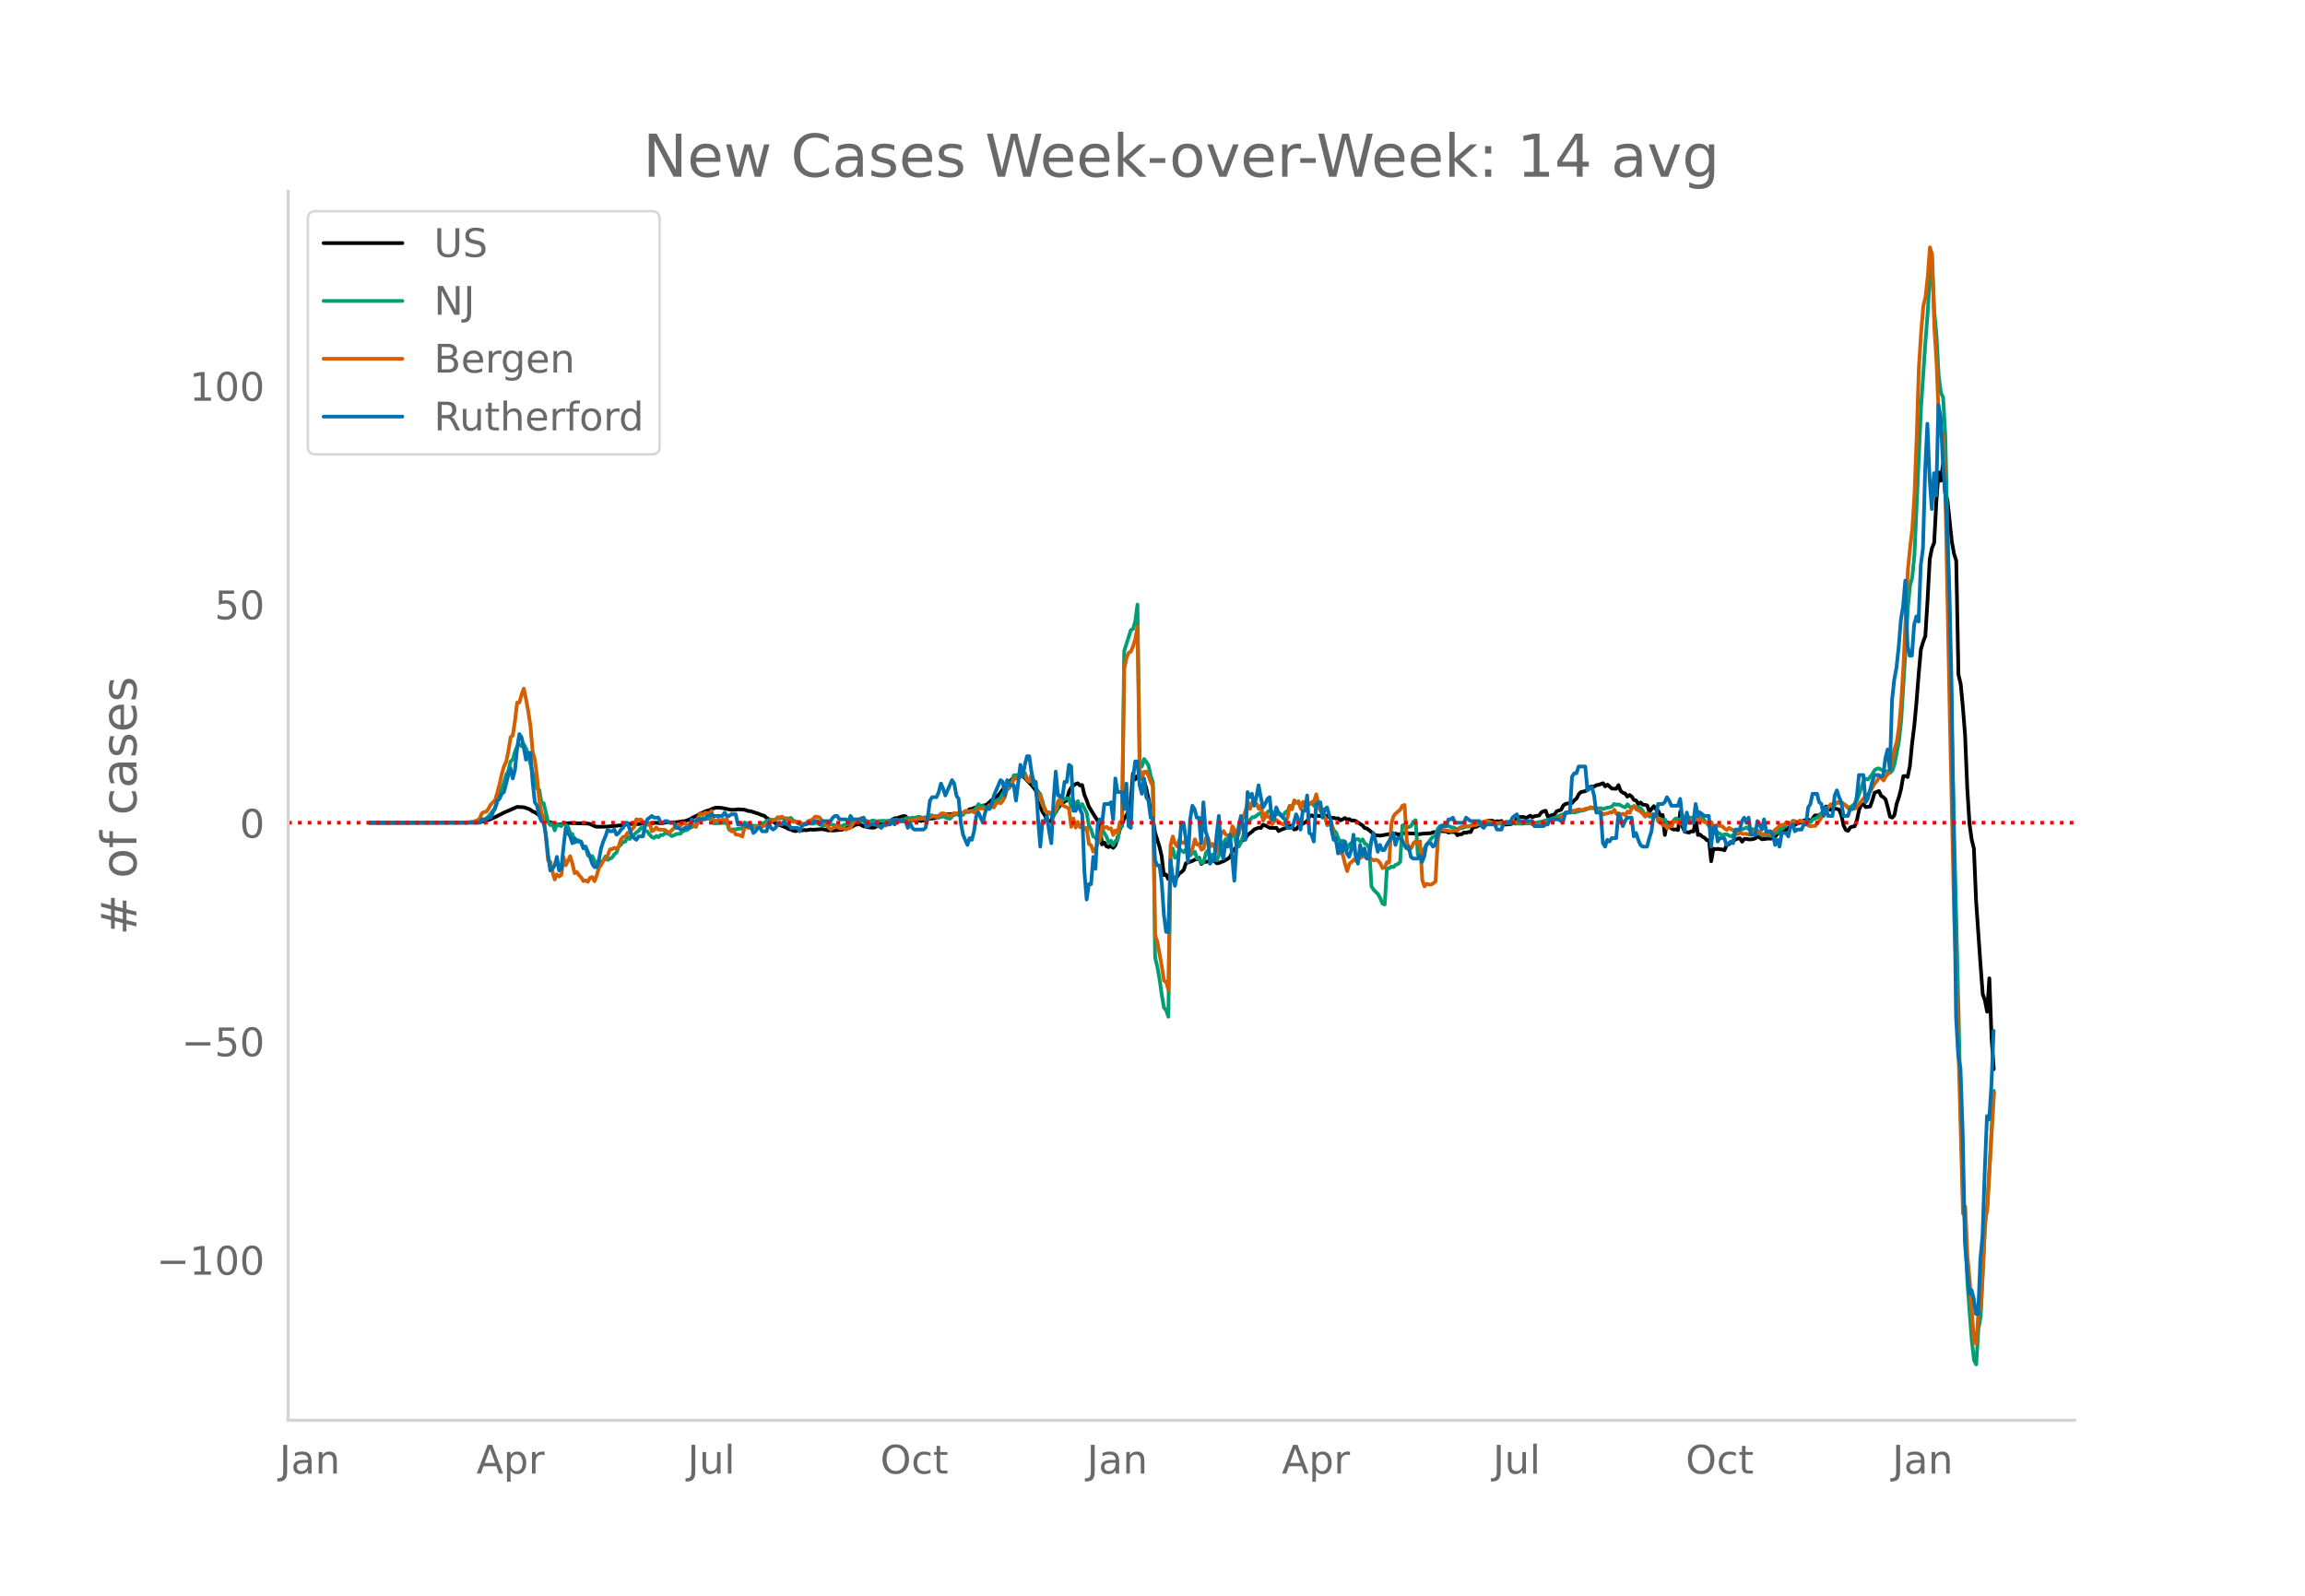 <svg height="864" viewBox="0 0 936 648" width="1248" xmlns="http://www.w3.org/2000/svg" xmlns:xlink="http://www.w3.org/1999/xlink"><defs><style>*{stroke-linecap:butt;stroke-linejoin:round}</style></defs><g id="figure_1"><path d="M0 648h936V0H0z" style="fill:#fff" id="patch_1"/><g id="axes_1"><path d="M117 576.72h725.4V77.76H117z" style="fill:none" id="patch_2"/><path clip-path="url(#pa3e43d63f9)" d="m149.973 334.1 42.112-.116 2.688-.154 1.792-.33 1.792-.52 2.688-1.163 3.584-1.824 5.376-2.34 2.688.156 1.792.59.896.408.896.692.896.326 5.376 3.788 2.688.917.896.235.896.11.896-.158.896-.363 1.792-.032.896-.107 7.168.212.896.156 1.792.856.896.28 4.48-.058.896-.144.896.027.896-.21.896.015.896-.153.896-.026 3.583-.6 3.584.046 1.792-.164.896.054.896-.124 1.792.013.896-.255.896-.02 1.792.155.896-.004 1.792-.463.896.153 1.792-.062.896.035 2.688-.444.896-.046 1.792-.65 1.792-1.012 1.792-.772.896-.692.896-.288.896-.487 1.792-.555 1.792-.761.896-.243.896-.039 1.792.175 3.584.723 1.792-.013.896-.202 2.688.174 1.792.575.896.03.896.368 1.792.544 1.792.714.896.247.896.815 1.792 1.105.896.458.896.65.896.276.896.451 1.792.692.896.357.896.558.896.222.896.407.896.228.896-.222 1.792-.09.896-.137.896.093 1.792-.317.896.113 3.584-.258 1.792.256.896.29.896-.124.896.15 3.584-.313 1.792-.509.896-.578.896.062.896-.34.896-.618.896-.13.896-.246 1.792.975.896.055.896.306 1.792.185.896-.086.896-.604.896-.21.896-.726.896-.25.896.164 1.792-.445.896-1.135.896-.512.896-.054 2.688-.869.896.093.896 1.132 1.792.363.896.233.896.09.896-.092.896.202.896-.27.896-.038 1.792-.724.896.012.896-.115.896-.339 1.792-.325 1.792-.544.896-.483.896.154.896-.206.896.294.896-.272.896.254.896.008.896-.365.896-.848.896-.082.896-.91.896-.088.896-.418.896-.253 1.792-.293.896-.44.896-.075.896-.456 1.792-1.65 2.688-1.985.896-1.052.896-1.296.896-.662.896-1.034.896-1.317.896-1.06 1.792-1.315 1.792-.273.896.264.896.602.896 1.113 1.792 1.815 1.792 2.224.896 4.897.896 1.61.896 2.071.896 1.408.896 1.856.896.6.896.34.896-3.51.896-.315.896-1.599.896-1.166.896-.92.896-.743.896-.395.896-3.553.896-1.628.896-.863.896-.656.896-.321.896.885.896-.175.896 3.95.896 2.118.896 2.623 1.792 2.948 1.792 2.804.896 1.996.896 7.7.896-.816.896 1.55.896.342.896-.616.896.924.896-.967.896-2.92.896-3.414.896-2.085.896-2.401.896-1.371.896-1.703.896-3.61.896-11.732.896 2.42.896-1.327.896.502.896.172.896 1.074.896 3.025.896 4.141.896 4.807.896 3.394.896 5.716 1.792 5.71.896 3.798.896 7.794.896-.21.896 1.813.896-1.582.896 1.208.896.119.896-.638.896-1.312.896-.602.896-.862.896-2.721 2.688-.943.896-.508.896-.21.896-.537.896 2.484.896-.674 1.792-.34.896.113.896-.534.896.294.896.888.896-.137.896-.416.896-.258 1.792-1.059.896-.692.896-2.049 2.688-3.15.896-1.165.896-.512.896-.742.896-1.35 1.792-1.344.896-.898 1.792-.688.896.086.896-1.298.896.352 1.792.905 1.792.07.896-.085.896 1.335.896-.498 2.688-1.007.896-.423.896-.272.896 1.555.896-.153.896-1.135 3.584-2.11.896-2.062.896-.264.896.49.896-.386 2.688.297.896-.32.896.096.896.61.896.208.896.034.896.219.896-.033.896.8.896-.382.896-.564.896.573.896-.104.896.553.896-.043.896.29 2.688 1.745.896 1.064.896.156 1.792 1.437.896.946.896.4 1.792.151 1.792-.3 2.688-.495.896.094.896-.137.896.297.896-.02.896-.368.896-.086 2.688.13 1.792.023.896.384 1.792-.315 3.584-.201.896-.38 1.792-.22.896-.285 2.688.143.896.493.896-.228 1.792-.027.896 1.315.896-.372.896-.049.896-.677.896.13.896-.356.896.07.896-1.847 1.792-.46.896-.61 1.792.068.896-.18.896-1.618 1.792.04.896.51.896-.358.896.162.896-.239.896 1.49 2.688-.186 1.792-.52.896-2.081.896-.371.896.081.896-.06.896.451.896-.404.896-.565.896.705.896-.488 1.792-.277.896-1.2.896-.5.896-.227.896 2.451.896-.44 1.792-.47.896-1.341 1.792-.59.896-1.746.896-.616.896-.207 1.792-.205.896-1.112.896-.67.896-1.776.896-.878 1.792-.347.896-.745.896-.94.896-.219.896.031.896-.573.896-.126 1.792-.656.896 1.271.896-.697 1.792 1.607 1.792.067.896-1.457.896 2.367.896.708.896.295.896 1.293.896-.663.896.634.896 1.385.896.227.896 1.426.896-.629.896.878.896.07.896.239.896 2.57 1.792-2.274.896 1.279.896.643.896 1.884.896-.213.896 8.113.896-5.213 1.792 2.559.896.443.896-.078.896.25.896-7.486.896 6.12.896 2.088 1.792.33.896-.519.896.072.896-4.886.896 6.318.896-.159.896.846.896.454.896.945.896.033.896 8.552.896-5.09.896.193.896-.156.896.187.896.063.896.34.896-2.116.896-.309.896-.778 1.792-1.17.896-.374.896-.113.895 1.377.896-1.144.896.016.896.185.896.005.896-.138.896-.29.896-.79.896.508.896.671 2.688-.33.896.087.896-1.256.896.356.896-1.055.896-.798.896-.61 1.792-.234 1.792-1.47.896-.395.896-.152.896-.552 1.792-.56.896-.71.896-.088.896-.243.896.878.896-1.397.896-1.153.896.01.896-.122.896-.695.896-.965.896-1.883.896.492.896.883.896-.176.896-.324.896.145.896.335.896 2.353.896 4.082.896 1.77.896.346.896-1.361.896-.348.896-.16.896-2.401.896-4.303.896-2.078.896-.11.896 1.125 1.792-.255.896-2.48.896-3.087 1.792-.725.896 2.007.896.527.896.896.896 3.284.896 3.739.896.346.896-.985.896-4.59.896-2.623.896-3.425.896-5.178.896-.083.896.413.896-4.459.896-9.082.896-7.275.896-9.621.896-11.47.896-9.953.896-3.021.896-2.348.896-14.496.896-16.705.896-4.502.896-2.135.896-16.978.896-11.688.896 3.42.896-6.736.896 11.864.896 2.671 1.792 16.958.896 4.855.896 2.875.896 46.237.896 3.735.896 9.397.896 11.402.896 21.688.896 14.328.896 6.45.896 3.666.896 21.298 1.792 25.901.896 11.88.896 2.61.896 4.551.896-13.584.896 24.063.896 12.825h0" style="fill:none;stroke:#000;stroke-linecap:round;stroke-width:1.5" id="line2d_1"/><path clip-path="url(#pa3e43d63f9)" d="m149.973 334.1 41.216-.101 1.792-.135 1.792-.34.896-.429.896-.197.896-.592.896-.789 1.792-2.257.896-.8.896-3.084 2.688-7.515.896-3.206.896-1.628.896-3.826.896-.798.896-3.162.896-2.162.896-.804.896.737.896-.752.896 1.579.896 2.727 1.792 7.216.896 1.949.896 4.525.896.45.896 5.203.896.234 1.792 7.573.896 1.337.896-.622.896 2.747.896-2.583.896.597.896.284.896-1.485.896.977.896.719.896 2.607.896.364.896 3.471.896-1.058.896.27.896.957.896 1.992.896-.45.896 3.4.896.686.896-.32 1.792 3.545.896-1.774.896.875.896-.842.896-1.62.896 1.354 1.792-.912.896-1.308.896-.742.896-2.397.896-.817.895-1.091.896-.139.896-1.976.896.935.896-1.747.896.06.896-1.02.896-.571.896-1.179.896.016.896 1.08.896.316.896 1.298.896.933.896.384.896-.845.896.53.896-.895.896.037.896-.783.896.151.896.343.896.706.896-.311.896-.505 1.792-.196.896-.94.896-.377.896-.148.896-.854.896-.272.896-.462.896.208.896-2.492.896-.652 1.792-.09.896.103.896-.074.896-.537.896 2.372.896.061 1.792-.19.896-.096.896.176.896-.156.896 2.786.896.039.896-.127.896.044.896-.282 1.792-.122.896-2.454.896.437.896.1.896.613.896.233 1.792.025.896-.31.896-.623.896-.3.896-.807.896-.363.896-.091 1.792.11.896-.77.896.108.896-.266.896.202 1.792.09.896-.216.896 1.053.896.358.896.732.896.393.896.145.896-.033.896-.456 2.688.164.896-.341 1.792.036.896 1.036.896-.072.896-.36.896-.16 1.792.283.896.281 1.792.31.896.128.896-.676 1.792-.301.896-.288.896-.895.896-.53.896.393.896.164.896-.1.896.035.896-.149.896.23.896.061.896-.434 1.792.399.896-.187.896.015.896-.105.896.111.896-.051 1.792-.301 1.792-.057.896.072.896-.051.896-.236.896-.37.896-.235.896.185.896-.342.896.136 1.792-.52.896.326.896.151.896-.26.896.309.896-.983.896-.092.896.531.896.171.896.299.896-.47.896-.185.896.538.896.352.896.181.896-.85.896-1.1.896.246.896-.413.896.703.896-.157.896-1.51.896.387.896-.094.896-.428.896-.3.896-1.02.896-1.407.896.879.896-.128.896.814.896-.252.896-.973.896-.316.896.072.896-1.233.896-.594.896-.95.896-1.847.896.026.896-1.63.896-.435 1.792-5.148 1.792-.116 1.792-.705.896-.063.896 2.174.896 1.198.896-.959.896 2.432.896.88.896 1.768.896 1.095.896 2.88.896 3.787.896.787.896-.117.896 1.063.896.528 1.792-3.631.896-3.94.896 1.411.896-.886.896-.221.896-.052.896 3.542.896-2.544.896 2.493.896-2.32.896 2.627.896-1.419 1.792 3.578.896 5.095.896 1.67.896 2.854.896.332.896 1.501.896-.174.896-4.533 1.792 2.978.896 2.371.896-.804.896 1.896.896-1.794.896-.278.896-5.081.896-.47.896-71.312 2.688-8.461.896-.508.896-2.986.896-6.893.896 64.68.896 1.045.896-3.02.896 1.11.896 1.566.896 4.173.896 2.654.896 71.107.896 3.662.896 5.099.896 6.317.896 5.258.896 1.072.896 2.625.896-65.704.896-2.607.896 3.789.896-.122.896-3.484 1.792 1.336.896-1.222.896 2.379.896.085.896-.837.896-.581.896 2.73.896.131.896 1.775.896-.397.896-3.835.896-.955.896 3.256.896-1.6.896 1.685.896.696.896-2.4.896-3.194 1.792-3.066 1.792.422.896-3.158.896 1.288.896 4.352.896.097.896-1.882.896-2.869.896-3.6.896-2.217.896-.107.896-1.19.896.003 1.792-1.4.896-.381.896 2.988.896-1.872.896-1.534.896-.46.896.435.896 1.587.896-.615.896-.11.896.77.896.052.896-1.484.896-.495.896-2.076.896.288.896-1.661.896-.355.896.428.896 1.64.896-.984.896.554.896-.68.896.063.896-.683.896 1.377.896-1.436 1.792 3.58.896.902.896 1.597.896 3.207.896-1.126.896 1.067.896 2.202.896.86.896 2.399.896 1.177.896-.245.896.357.896 2.965.896-1.795 1.792-1.442.896-.709.896-.065.896.943.896-.84.896 1.729.896.418.896 1.485.896 15.458.896 1.366 1.792 1.795.896 1.663.896 2.164.896.368.896-14.67.896.007.896-.722.896.204.896-.937.896-.286.896-.85.896-14.78.896-.387.896.969.896-.002.896-.475.896-1.698.896-.608.896 13.973.896-1.718.896.656.896-1.376.896-1.739.896-.957.896-1.272.896-.835.896-.266.896-2.846.896-1.167.896-.368.896.17.896-.022.896.144.896.45.896.114 1.792.782.896-.53.896.099 1.792-.785.896.057.896-.325.896-.524 2.688.007 1.792-.722 1.792.037.896.206 1.792.181.896.079.896-.106.896.039 2.688-.354 1.792.112.896.246.896-.072 1.792.053 5.376-.27 1.792-.368.896-.175 1.792-.53 1.792-.435.896-.406 1.792-.487.896-.52 3.584-1.356.896.004.896-.114.896.104 2.688-.71.896-.118 1.792-.638.896-.32.896.075.896-.127.896.268 1.792-.168.896.322 1.792-.552.896-.081.896-.411.896-1.005.896.324.896-.123 1.792.882.896.316.896-1.24.896 1.088.896.093.896-.48.896.399.896.028.896.508.896 1.208.896 1.782.896-.421.896.797.896-.112.896-.256.896-.456.896 2.787.896-1.028.896.445.896-.175.896 2.583.896-1.112.896.52.896-1.823.896-.67 1.792.794.896-2.016.896 1.988.896-.371.896-.81.896.265.896-.283.896.521.896-2.713.896 1.626.896.533.896 1.523.896.906.896 1.33.896.083.896 2.798.896-1.24.896.96.896.39.896.61.896-.402.896-.013.896.524.896.315.896-.633 1.792-.88.896-1.11.895-.245 1.792-.74.896.716.896-.11.896.11.896 1.257.896.391.896.234.896.706 1.792-.312.896.292.896.126.896-.668 1.792-.756.896-1.319.896-.122.896-.665.896-1.377.896-.093.896-.208.896-.926 1.792.763.896-.692 1.792.464.896-.02.896-.224.896.254.896-1.193.896-.207.896-.495 1.792-1.663.896-.43.896-1.585 1.792-1.037 1.792-.485.896-.93.896.114.896-.085 1.792 1.392.896.725.896-.269.896-.48.896-.955.896-1.371 2.688-7.834.896-.81.896.289 1.792-2.265.896-1.562.896-.558.896-.113.896.582.896.234.896.356.896.007.896.55.896-.891.896-2.677 1.792-9.227.896-8.343 1.792-28.95.896-16.631.896-9.23.896-3.349.896-8.98 2.688-60.12 1.792-26.615.896-11.694.896-14.674.896-5.558.896 19.707.896 9.713.896 16.45.896 6.78.896 1.89.896 15.618 3.584 161.4 1.792 73.275.896 40.906.896 33.067.896 12.396.896 22.778 1.792 23.625.896 7.915.896 1.705.896-14.588.896-4.626 1.792-36.934.896-8.634 2.688-46.302h0" style="fill:none;stroke:#009e73;stroke-linecap:round;stroke-width:1.5" id="line2d_2"/><path clip-path="url(#pa3e43d63f9)" d="m149.973 334.1 37.632-.095 2.688-.095.896-.19h.896l1.792-.667.896-.598.896-2.19.896-.543.896-.082.896-1.264.896-1.659 1.792-1.808.896-3.018.896-3.413.896-4.065.896-3.209.896-1.808.896-4.269.896-5.738.896-.76.896-5.806.896-7.546.896-.027.896-3.25.896-2.379.896 4.256.896 4.88.896 5.928.896 10.51.896 3.277.896 7.178.896 9.137.896 5.248.896 1.713.896 8.144.896 9.449.896.571.896 4.052.896 3.167.896-2.066.896.843.896-.571.896-7.274.896 3.317 1.792-3.711.896 2.936.896 3.957.896-.503.896 1.319.896.951.896 1.441.896-.271.896.584.896-1.672.896-.272.896 1.686.896-2.216.896-3.195.896-1.129.896-1.822.896-.543.896-1.482.896-2.543.896-.081.896-.558.896.422.896-.98.896-2.854.895-1.02.896-.177.896-1.455.896.041.896-1.55.896-.884.896-3.113.896.272.896-.231 1.792 1.78.896.422.896-.625.896 3.236.896-.476.896-1.047.896.843 2.688.15.896.68.896.353 1.792-1.74.896-.966.896-.666.896.68.896-.98.896-.054.896 1.007.896-.571.896-.014.896.34.896.68.896-3.97.896-1.496.896.693.896-.978 1.792.163.896-.83.896 3.74.896.448.896-.707.896.231.896-.163.896.081.896-.448.896 3.929.896 1.101.896-.108.896 1.414.896.054.896.285.896.463.896-3.794.896.014.896.354.896.095 1.792-.735 1.792.272.896-.204.896-.367.896-.979.896-.135 1.792-1.197.896-.19.896-.966.896.014.896-.218.896.775.896.082.896.571.896.027.896.653.896-.245.896.231h.896l.896.83.896-.082.896-.326.896-.843.896-.177.896-.53.896-1.006 1.792.34.896 1.305 1.792 1.7.896 1.1.896.762 1.792-.925.896-.72.896 1.278.896-.095.896.068.896.462.896-.476.896-.258 1.792-2.815.896.204.896-.829.896-.557.896.734.896.49.896 1.019.896-.055.896.068.896.395.896.217.896.626 1.792-.476.896.095.896-.802.896.054.896-.204.896-1.183.896.123.896.245 1.792.122.896-.3 2.688-.203.896-.082.896-.353 2.688-.34.896.421.896-.285.896-.585.896-.313 1.792-.203.896-.055.896-.938.896-.109 1.792.612.896.449.896-.462.896-.707.896.285.896-.53 1.792.23.896-.842.896.054 1.792-.054.896.612.896-.136.896-1.618.896.163.896-.109.896.395.896-.408.896-.898.896.463.896.122.896-1.659.896-.408.896.395.896-1.074.896-1.754.896-3.698.896-.245.896-.965.896-2.053.896-.272.896-.843.896.176.896-.897.896.204.896 1.972.896.652.896-3.032 1.792 5.058.896 4.473.896-.925.896 3.889.896 1.305.896 2.121.896-.408.896.558.896-.68.896-1.06.896-3.345.896-.558.896 2.203 1.792.802.896.68.896 7.287.896-3.399.896 3.685.896-2.284.896 2.148.896-1.115.896 1.917.896-.557.896 6.512.896.585.896 2.596.896-1.1 1.792-4.447.896-5.085.896.966.896-.435.896.788.896-.177.896 2.679.896-1.808.896 1.02.896-4.256.896-1.02.896-61.358.896-4.365.896-2.23.896-.435.896-2.202.896-2.828.896-5.071.896 57.891.896 3.508.896-2.447.896-.15.896 1.754.896 2.474.896 1.7.896 60.584.896 2.542 1.792 10.007.896 5.873.896.53.896 3.114.896-58.721.896-3.494.896 2.91.896 1.141.896-2.814.896 1.237.896.19.896-1.332.896 3.93.896 1.305.896-1.836.896-3.562.896 2.134.896-.135.896 2.216.896-.544.896-4.256.896.218.896 3.222.896-1.006 1.792 3.127.896-4.731.896-2.624.896-1.006.896 1.481.896.354.896.53.896-4.282.896 1.468.896 3.059.896-1.727.896-4.65.896-1.985.896-2.624.896-3.399.896 2.774.896-2.706.896.925.896-.177.896 2.012.896-1.522.896 6.172.896-2.841.896 1.373.896-.095.896 3.113.896-1.319.896-.435.896 1.006.896.367.896.504.896-.911.896-2.04.896-4.677.896 1.441.896-3.657.896 1.074.896-.68.896 3.114.896-2.896.896 1.808.896-1.659.896.789.896-.843.896-.435.896-2.733.896 4.174.896 2.502.896 1.971.896.83.896 2.923.896-.041.896.204.896 4.446.896 2.474.896 2.991.896 1.373.896.68.896 3.753.896 2.923.896-2.978.896-.72.896-.952.896.558.896-1.292.896.068.896-.884.896.503.896-.57.896.393.896 1.06.896.477.896-.3.896.409.896 1.074.896 1.971.896-.34.896-2.094.896.164.896-15.717.896-3.127.896-1.143 1.792-1.468.896-1.645.896-.286.896 14.603.896 3.82.896-.884.896-2.026.896-.815.896 1.047.896-1.007.896 15.677.896 2.637.896-1.033.896.258.896.041.896-.517.896-.72.896-16.438.896-4.962.896.367 3.584.625.896-.285 1.792-.041.896-1.142.896-.408.896-.177.896.136 1.792-.122.896-.585.896.163 1.792-.503.896-.68.896-.353.896-.177.896.041.896.38 1.792.395.896.122 1.792-.312.896.095.896-.435 1.792-.04.896.19 2.688-.041.896-.068.896.122.896-.095.896.204 1.792.856.896.055.896.176.896-.271.896-.028 3.584-1.4.896-.408 1.792-.503 1.792-.707.896-.598.896-.762.896-.516.896-.095.896-.503.896-.041 1.792-.544.896.217.896.014.896-.53.896.04.896-.584.896.027.896.544.896.354 1.792 1.169.896.884.896-.408.896-.041.896-.503.896.095.896-1.101.896 1.658.896-.272.896.53.896-.326.896.64.896-1.523.896.516.896-1.971.896-.775.896 1.387.896.394.896.571.896.857.896 1.114.896-1.427.896.517.896-.028.896.68.896-.802.896 3.045.896-.489.896 1.999.896-.014.896 1.292.896-1.088.896.285.896-2.161 1.792.49.896.625.896-2.094.896 1.033h.896l.896-.49.896-.054.896-.408.896.286.896-.952.896 1.047.896.326.896.626 1.792.748.896-.735.896 2.325.896-1.047 1.792.19.896.218.896.911.896.53.896-.856 1.792 1.101.896 1.333.896.081.896-.734.895.653 1.792.027.896.34.896-.694.896-.516.896.19.896-.653.896.857.896.625.896-.027.896-.83.896.721.896.395 1.792-2.203.896-.625.896-1.034 1.792-.299.896-1.033.896.83.896-.137.896-1.06h.896l.896.707.896-.897.896.108.896.435 1.792 1.469.896.272.896-.177.896.04 1.792-2.175.896-1.631 1.792-2.529.896-1.346.896-1.128 1.792-.096.896-.557 1.792.109.896.394.896.639.896 1.237.896-.109.896.245.896-.095.896-.843 3.584-4.46.896-.611.896-1.142 1.792-3.209.896-1.02.896-1.522.896.367.896 1.006.896-1.713.896-.952.896-1.944 1.792-8.226.896-2.977.896-5.969.896-10.197.896-14.561 1.792-38.803.896-9.096.896-7.573.896-13.99.896-23.453.896-28.32.896-14.045.896-10.836.896-3.711.896-8.185.896-11.951.896 2.978.896 29.666.896 14.235.896 22.148.896 5.343.896 1.74.896 23.82 1.792 90.78 1.792 81.522.896 23.983 2.688 96.205.896-2.923.896 20.244.896 9.667 1.792 25.533.896.136.896-12.998.896-1.142.896-16.138.896-19.905.896-4.092 1.792-32.263.896-15.16h0" style="fill:none;stroke:#d55e00;stroke-linecap:round;stroke-width:1.5" id="line2d_3"/><path clip-path="url(#pa3e43d63f9)" d="M149.973 334.1h44.8l.896-1.385h1.792l.896-.692h.896l1.792-4.155.896-2.77.896-.693.896-2.077.896-.692 1.792-6.925.896-2.77.896 4.155.896-3.462.896-9.002.896-5.54.896 1.385.896 4.155.896 4.847.896-2.77h.896l.896 11.772.896 8.31.896 1.384.896 4.155.896 2.077.896.693.896 4.847.896 8.31.896 6.232.896-.693.896-1.384.896-3.463.896 5.54.896-.693.896-9.002.896-7.617.896 2.078.896 1.385.896 2.77.896-2.078.896 1.385h1.792l.896 2.77.896-.693 1.792 4.155.896 2.77.896 1.385h.896l.896-2.77.896-4.847.896-2.77.896-2.077.896-2.77.896.692h.896l.896-.692.896 2.077.896-.692.896-1.385.895-.693.896-2.077h.896l1.792 5.54 1.792 1.385.896-1.385h1.792l.896-4.848.896-2.077 1.792-1.385.896.693h1.792l.896 2.077h.896l.896-.693h.896l.896.693h1.792l.896 2.077h.896l.896.693h.896l.896-.693h1.792l.896-3.462.896.692h.896l.896-.692h2.688l.896-1.385h.896l.896-.692.896.692h3.584l.896-1.385.896 1.385h.896l.896-.692h1.792l.896 4.154h2.688l.896.693h1.792l.896 2.77.896-.693.896-1.385h.896l.896 1.385h1.792l.896-3.462.896 2.077.896.693.896-.693.896-1.385h1.792l.896-1.385.896 1.385h.896l.896 1.385h2.688l.896 1.385.896-2.077.896-.693h.896l.896-.692h1.792l.896-.693h.896l.896 1.385.896-1.385h3.584l.896-1.384.896-.693h.896l.896 1.385h2.688l.896 1.385.896-2.77.896 1.385h3.584l.896-.692.896 3.462h.896l.896-.693h2.688l1.792 1.385.896-1.385h2.688l.896-2.077.896 2.077.896-2.077.896.692h2.688l.896 2.77.896-2.077.896 2.077.896.693h3.584l.896-.693.896-4.154.896-6.925.896-1.385h1.792l.896-2.077.896-3.463.896 2.078.896 2.77 2.688-6.233.896 1.385.896 4.848.896 1.384.896 9.695.896 4.847 1.792 4.155.896-2.77.896.693.896-3.463.896-6.232.896-1.385 1.792 4.155.896-4.155.896-2.077.896.692.896-2.077.896-3.462 2.688-6.233.896.693.896 5.54.896-6.233.896 2.078h1.792l.896 6.232 1.792-14.542.896 4.847.896-4.847.896-3.462h.896l.896 6.232.896 4.847.896-.692.896 15.234.896 11.08.896-10.388h.896l.896-2.077.896 6.232.896 4.848.896-17.312.896-11.772.896 9.695h.896l.896.692.896-6.232h.896l.896-6.925.896.693.896 18.004h.896l.896-2.078.896 1.385.896 2.078.896 23.543.896 11.08.896-6.232h.896l.896-11.08.896 4.847.896-18.004.896-2.077.896 1.385.896-7.617h1.792l.896-.693.896 6.925.896-16.62.896 5.54h1.792l.896 6.925.896-10.387.896 17.312.896.692.896-20.081.896-6.925h.896l.896 9.695.896 3.462.896-6.232.896 7.617.896 1.385.896 6.925h.896l.896 17.311.896 2.078h.896l.896 6.924.896 13.157.896 6.925h.896l.896-29.084.896 6.925.896 3.462.896-4.847L479.7 334.1h.896l.896 6.232.896 9.695.896-17.312.896-5.54.896 1.385.896 3.463h.896l.896 10.387.896-16.62.896 11.772.896 2.77.896 10.387.896-1.385h.896l.896-10.387.896-7.617.896 13.85.896 3.462.896-6.232.896 1.384.896-4.847.896 8.31.896 10.387.896-13.85.896-8.31.896-4.154 1.792 9.695.896-19.39.896 2.078.896-1.385.896 4.847.896-3.462.896-4.847.896 4.847.896 4.155.896-1.385.896-2.078.896-.692.896 9.002h.896l.896-4.847.896 2.077.896.693.896 1.385.896.692.896 3.462h1.792l.896-2.077.896-3.462.896 2.077.896 4.155.896-7.617h.896l.896-6.232.896 15.234.896.692.896 2.77.896-14.542.896-1.385h.896l.896 6.233.896-3.463.896-.692 1.792 6.232v2.77l.896 4.155.896-.693.896 6.232.896-4.154.896 3.462.896-4.155.896 4.847.896 1.385.896-2.77.896-6.232.896 9.002.896 2.77.896-7.617.896 4.155.896-2.77.896 4.155h.896l.896-6.925.896-3.462.896 3.462.896 4.155.896-2.77.896 2.077h.896l.896-2.077 1.792-2.77.896-2.077.896 4.847.896-2.77h.896l.896.693.896 2.077.896 1.385.896-.693.896 4.155.896.693h1.792l.896-1.385.896 2.77.896-2.078.896-4.847.896-.692h.896l.896 1.384.896-.692.896-4.155.896-2.077.896-1.385h1.792l.896-2.77h.896l.896-.692.896 2.077h3.584l.896-2.077 1.792 1.384h3.584l.896 2.078.896.692.896-1.385h3.584l.896 2.078h1.792l.896-2.77h2.688l.896-2.077 1.792-1.385.896 2.77h5.376l.896 2.077h3.584l.896-.693h.896l.896-2.077h3.584l.896.692h.896l.896-3.462h1.792l.896-14.542.896-1.385h.896l.896-2.77h2.688l.896 9.695 1.792-1.385.896 3.463.896 6.924h1.792l.896 12.465.896 1.384.896-2.77.896.693.896-1.385h1.792l.896-9.694.896 1.385.896 3.462.896-2.078.896-1.384h1.792l.896 7.617.896-1.385.896 2.77.896 2.077.896.692h1.792l.896-3.462.896-2.77.896-6.924.896.692.896-4.847h1.792l.896-.693.896-2.077.896 1.385.896 2.077h2.688l.896-2.77.896 8.31.896 4.847.896-7.617.896 4.155h1.792l.896-7.617.896 4.847.896-1.385 1.792 1.385h1.792l.896 12.464.896-7.617.896-.692.896 6.232.896-1.385h1.792l.896 2.77 1.792-1.385.896.693.896-5.54h1.792l.895-3.463.896-1.384.896 2.077.896-2.077.896 6.924h1.792l.896-5.54.896 1.385.896 2.078.896-4.155.896 4.847h1.792l.896 1.385.896 4.155.896-2.077.896 2.77.896-5.54h1.792l.896 1.385.896-4.155.896-.693.896 2.77.896-.692h1.792l.896-2.078h.896l.896-6.924.896-1.385.896-4.155h1.792l.896 3.462.896.693.896 4.847.896-3.462.896 3.462h1.792l.896-8.31.896-2.077.896 2.77.896 2.077.896 5.54h1.792l.896-2.77h.896l.896-1.385.896-3.462.896-9.002h1.792l.896 11.08.896-1.386 1.792-6.924.896-2.77h1.792l.896.692.896-.692.896-6.925.896-3.462.896 8.31.896-28.391.896-8.31.896-4.847.896-8.31.896-11.08.896-5.539.896-10.387.896 26.314.896 4.154h.896l.896-12.464.896-3.462.896 2.077.896-22.851.896-6.925.896-31.853.896-18.697.896 22.16.896 12.464.896-14.542.896 9.002.896-36.7.896 4.847.896 18.004.896 11.079.896 16.62.896 25.62.896 40.163 1.792 132.26.896 15.928.896 4.847.896 26.313.896 44.318.896 11.772.896 9.002.896-1.385.896 3.462.896 6.233h.896l.896-22.16.896-9.694.896-26.313.896-22.16.896 1.386.896-13.85.896-22.158h0" style="fill:none;stroke:#0072b2;stroke-linecap:round;stroke-width:1.5" id="line2d_4"/><path clip-path="url(#pa3e43d63f9)" d="M117 334.1h725.4" style="fill:none;stroke:red;stroke-dasharray:1.5,2.475;stroke-dashoffset:0;stroke-width:1.5" id="line2d_5"/><path d="M117 576.72V77.76" style="fill:none;stroke:#d3d3d3;stroke-linecap:square;stroke-linejoin:miter;stroke-width:1.25" id="patch_3"/><path d="M117 576.72h725.4" style="fill:none;stroke:#d3d3d3;stroke-linecap:square;stroke-linejoin:miter;stroke-width:1.25" id="patch_4"/><g id="matplotlib.axis_1"><g id="xtick_1"><g style="fill:#696969" transform="matrix(.16 0 0 -.16 113.448 598.378)" id="text_1"><defs><path d="M9.813 72.906h9.859V5.078q0-13.187-5-19.14-5-5.954-16.094-5.954h-3.75v8.297h3.078q6.531 0 9.219 3.672Q9.813-4.39 9.813 5.078z" id="DejaVuSans-74"/><path d="M34.281 27.484q-10.89 0-15.093-2.484-4.204-2.484-4.204-8.5 0-4.781 3.157-7.594 3.156-2.797 8.562-2.797 7.485 0 12 5.297 4.516 5.297 4.516 14.078v2zm17.922 3.72V0H43.22v8.297Q40.14 3.328 35.547.953q-4.594-2.375-11.234-2.375-8.391 0-13.36 4.719Q6 8.016 6 15.922q0 9.219 6.172 13.906 6.187 4.688 18.437 4.688h12.61v.89q0 6.203-4.078 9.594-4.078 3.39-11.453 3.39-4.688 0-9.141-1.124-4.438-1.125-8.531-3.375v8.312q4.921 1.906 9.562 2.844 4.64.953 9.031.953 11.875 0 17.735-6.156 5.86-6.14 5.86-18.64z" id="DejaVuSans-97"/><path d="M54.89 33.016V0h-8.984v32.719q0 7.765-3.031 11.61-3.031 3.858-9.078 3.858-7.281 0-11.484-4.64-4.204-4.625-4.204-12.64V0H9.08v54.688h9.03v-8.5q3.235 4.937 7.594 7.374Q30.078 56 35.797 56q9.422 0 14.25-5.828 4.844-5.828 4.844-17.156z" id="DejaVuSans-110"/></defs><use xlink:href="#DejaVuSans-74"/><use x="29.492" xlink:href="#DejaVuSans-97"/><use x="90.771" xlink:href="#DejaVuSans-110"/></g></g><g id="xtick_2"><g style="fill:#696969" transform="matrix(.16 0 0 -.16 193.477 598.378)" id="text_2"><defs><path d="M34.188 63.188 20.797 26.906h26.812zm-5.579 9.718h11.188L67.578 0h-10.25l-6.64 18.703h-32.86L11.188 0H.78z" id="DejaVuSans-65"/><path d="M18.11 8.203v-29H9.077v75.484h9.031v-8.296q2.844 4.875 7.157 7.234Q29.594 56 35.594 56q9.968 0 16.187-7.906 6.235-7.907 6.235-20.797T51.78 6.484q-6.218-7.906-16.187-7.906-6 0-10.328 2.375-4.313 2.375-7.157 7.25zm30.578 19.094q0 9.906-4.079 15.547-4.078 5.64-11.203 5.64-7.14 0-11.218-5.64-4.079-5.64-4.079-15.547 0-9.906 4.078-15.547 4.079-5.64 11.22-5.64 7.124 0 11.202 5.64t4.078 15.547z" id="DejaVuSans-112"/><path d="M41.11 46.297q-1.516.875-3.297 1.281Q36.03 48 33.89 48q-7.625 0-11.703-4.953-4.079-4.953-4.079-14.234V0H9.08v54.688h9.03v-8.5q2.844 4.984 7.375 7.39Q30.031 56 36.531 56q.922 0 2.047-.125 1.125-.11 2.484-.36z" id="DejaVuSans-114"/></defs><use xlink:href="#DejaVuSans-65"/><use x="68.408" xlink:href="#DejaVuSans-112"/><use x="131.885" xlink:href="#DejaVuSans-114"/></g></g><g id="xtick_3"><g style="fill:#696969" transform="matrix(.16 0 0 -.16 279.2 598.378)" id="text_3"><defs><path d="M8.5 21.578v33.11h8.984V21.922q0-7.766 3.016-11.656 3.031-3.875 9.094-3.875 7.265 0 11.484 4.64 4.234 4.64 4.234 12.656v31h8.985V0h-8.984v8.406Q42.047 3.422 37.718 1q-4.313-2.422-10.032-2.422-9.421 0-14.312 5.86Q8.5 10.296 8.5 21.578zM31.11 56z" id="DejaVuSans-117"/><path d="M9.422 75.984h8.984V0H9.422z" id="DejaVuSans-108"/></defs><use xlink:href="#DejaVuSans-74"/><use x="29.492" xlink:href="#DejaVuSans-117"/><use x="92.871" xlink:href="#DejaVuSans-108"/></g></g><g id="xtick_4"><g style="fill:#696969" transform="matrix(.16 0 0 -.16 357.452 598.378)" id="text_4"><defs><path d="M39.406 66.219q-10.75 0-17.078-8.016-6.312-8-6.312-21.828 0-13.766 6.312-21.781 6.328-8 17.078-8 10.735 0 17.016 8 6.281 8.015 6.281 21.781 0 13.828-6.281 21.828-6.281 8.016-17.016 8.016zm0 8q15.328 0 24.5-10.281 9.188-10.282 9.188-27.563 0-17.234-9.188-27.516-9.172-10.28-24.5-10.28-15.375 0-24.593 10.25-9.204 10.265-9.204 27.546t9.204 27.563q9.218 10.28 24.593 10.28z" id="DejaVuSans-79"/><path d="M48.781 52.594v-8.407q-3.812 2.11-7.64 3.157-3.828 1.047-7.735 1.047-8.75 0-13.593-5.547-4.829-5.532-4.829-15.547 0-10.016 4.829-15.563 4.843-5.53 13.593-5.53 3.907 0 7.735 1.046 3.828 1.047 7.64 3.156V2.094Q45.016.344 40.984-.531q-4.015-.89-8.562-.89-12.36 0-19.64 7.765-7.266 7.765-7.266 20.953 0 13.375 7.343 21.031Q20.22 56 33.016 56q4.14 0 8.093-.86 3.953-.843 7.672-2.546z" id="DejaVuSans-99"/><path d="M18.313 70.219V54.688h18.5v-6.985h-18.5V18.016q0-6.688 1.828-8.594 1.828-1.906 7.453-1.906h9.218V0h-9.218q-10.407 0-14.36 3.875-3.953 3.89-3.953 14.14v29.688H2.687v6.984h6.594V70.22z" id="DejaVuSans-116"/></defs><use xlink:href="#DejaVuSans-79"/><use x="78.711" xlink:href="#DejaVuSans-99"/><use x="133.691" xlink:href="#DejaVuSans-116"/></g></g><g id="xtick_5"><g style="fill:#696969" transform="matrix(.16 0 0 -.16 441.384 598.378)" id="text_5"><use xlink:href="#DejaVuSans-74"/><use x="29.492" xlink:href="#DejaVuSans-97"/><use x="90.771" xlink:href="#DejaVuSans-110"/></g></g><g id="xtick_6"><g style="fill:#696969" transform="matrix(.16 0 0 -.16 520.516 598.378)" id="text_6"><use xlink:href="#DejaVuSans-65"/><use x="68.408" xlink:href="#DejaVuSans-112"/><use x="131.885" xlink:href="#DejaVuSans-114"/></g></g><g id="xtick_7"><g style="fill:#696969" transform="matrix(.16 0 0 -.16 606.24 598.378)" id="text_7"><use xlink:href="#DejaVuSans-74"/><use x="29.492" xlink:href="#DejaVuSans-117"/><use x="92.871" xlink:href="#DejaVuSans-108"/></g></g><g id="xtick_8"><g style="fill:#696969" transform="matrix(.16 0 0 -.16 684.491 598.378)" id="text_8"><use xlink:href="#DejaVuSans-79"/><use x="78.711" xlink:href="#DejaVuSans-99"/><use x="133.691" xlink:href="#DejaVuSans-116"/></g></g><g id="xtick_9"><g style="fill:#696969" transform="matrix(.16 0 0 -.16 768.423 598.378)" id="text_9"><use xlink:href="#DejaVuSans-74"/><use x="29.492" xlink:href="#DejaVuSans-97"/><use x="90.771" xlink:href="#DejaVuSans-110"/></g></g></g><g id="matplotlib.axis_2"><g id="ytick_1"><g style="fill:#696969" transform="matrix(.16 0 0 -.16 63.553 517.617)" id="text_10"><defs><path d="M10.594 35.5h62.593v-8.297H10.594z" id="DejaVuSans-8722"/><path d="M12.406 8.297h16.11v55.625l-17.532-3.516v8.985l17.438 3.515h9.86V8.296H54.39V0H12.406z" id="DejaVuSans-49"/><path d="M31.781 66.406q-7.61 0-11.453-7.5Q16.5 51.422 16.5 36.375q0-14.984 3.828-22.484 3.844-7.5 11.453-7.5 7.672 0 11.5 7.5 3.844 7.5 3.844 22.484 0 15.047-3.844 22.531-3.828 7.5-11.5 7.5zm0 7.813q12.266 0 18.735-9.703 6.468-9.688 6.468-28.141 0-18.406-6.468-28.11-6.47-9.687-18.735-9.687-12.25 0-18.718 9.688-6.47 9.703-6.47 28.109 0 18.453 6.47 28.14Q19.53 74.22 31.78 74.22z" id="DejaVuSans-48"/></defs><use xlink:href="#DejaVuSans-8722"/><use x="83.789" xlink:href="#DejaVuSans-49"/><use x="147.412" xlink:href="#DejaVuSans-48"/><use x="211.035" xlink:href="#DejaVuSans-48"/></g></g><g id="ytick_2"><g style="fill:#696969" transform="matrix(.16 0 0 -.16 73.733 428.898)" id="text_11"><defs><path d="M10.797 72.906h38.719v-8.312H19.828v-17.86q2.14.735 4.281 1.094 2.157.36 4.313.36 12.203 0 19.328-6.688 7.14-6.688 7.14-18.11 0-11.765-7.328-18.296-7.328-6.516-20.656-6.516-4.593 0-9.36.781-4.75.782-9.827 2.344v9.922q4.39-2.39 9.078-3.563 4.687-1.171 9.906-1.171 8.453 0 13.375 4.437 4.938 4.438 4.938 12.063 0 7.609-4.938 12.047-4.922 4.453-13.375 4.453-3.953 0-7.89-.875-3.922-.875-8.016-2.735z" id="DejaVuSans-53"/></defs><use xlink:href="#DejaVuSans-8722"/><use x="83.789" xlink:href="#DejaVuSans-53"/><use x="147.412" xlink:href="#DejaVuSans-48"/></g></g><g id="ytick_3"><use xlink:href="#DejaVuSans-48" style="fill:#696969" transform="matrix(.16 0 0 -.16 97.32 340.179)" id="text_12"/></g><g id="ytick_4"><g style="fill:#696969" transform="matrix(.16 0 0 -.16 87.14 251.46)" id="text_13"><use xlink:href="#DejaVuSans-53"/><use x="63.623" xlink:href="#DejaVuSans-48"/></g></g><g id="ytick_5"><g style="fill:#696969" transform="matrix(.16 0 0 -.16 76.96 162.74)" id="text_14"><use xlink:href="#DejaVuSans-49"/><use x="63.623" xlink:href="#DejaVuSans-48"/><use x="127.246" xlink:href="#DejaVuSans-48"/></g></g><g style="fill:#696969" transform="matrix(0 -.2 -.2 0 55.393 379.813)" id="text_15"><defs><path d="M51.125 44H36.922l-4.11-16.313h14.313zm-7.328 27.781-5.078-20.265h14.265L58.11 71.78h7.813L60.89 51.516h15.234V44h-17.14l-4-16.313h15.53V20.22H53.079L48 0h-7.813l5.032 20.219H30.906L25.875 0h-7.86l5.079 20.219H7.719v7.468h17.187L29 44H13.281v7.516h17.625l4.985 20.265z" id="DejaVuSans-35"/><path d="M30.61 48.39q-7.22 0-11.422-5.64-4.204-5.64-4.204-15.453 0-9.813 4.172-15.453 4.188-5.64 11.453-5.64 7.188 0 11.375 5.655 4.203 5.672 4.203 15.438 0 9.719-4.203 15.406-4.187 5.688-11.375 5.688zm0 7.61q11.718 0 18.406-7.625 6.703-7.61 6.703-21.078 0-13.422-6.703-21.078-6.688-7.64-18.407-7.64-11.765 0-18.437 7.64-6.656 7.656-6.656 21.078 0 13.469 6.656 21.078Q18.844 56 30.609 56z" id="DejaVuSans-111"/><path d="M37.11 75.984V68.5h-8.594q-4.828 0-6.72-1.953-1.874-1.953-1.874-7.031v-4.828h14.797v-6.985H19.922V0H10.89v47.703H2.297v6.984h8.594V58.5q0 9.125 4.25 13.297 4.25 4.187 13.468 4.187z" id="DejaVuSans-102"/><path d="M44.281 53.078v-8.5q-3.797 1.953-7.906 2.922-4.094.984-8.5.984-6.688 0-10.031-2.047-3.344-2.046-3.344-6.156 0-3.125 2.39-4.906 2.391-1.781 9.626-3.39l3.078-.688q9.562-2.047 13.593-5.781 4.032-3.735 4.032-10.422 0-7.625-6.032-12.078-6.03-4.438-16.578-4.438-4.39 0-9.156.86Q10.688.296 5.422 2v9.281q4.984-2.594 9.812-3.89 4.829-1.282 9.579-1.282 6.343 0 9.75 2.172 3.421 2.172 3.421 6.125 0 3.656-2.468 5.61-2.453 1.953-10.813 3.765l-3.125.735q-8.344 1.75-12.062 5.39-3.704 3.64-3.704 9.985 0 7.718 5.47 11.906Q16.75 56 26.811 56q4.97 0 9.36-.734 4.406-.72 8.11-2.188z" id="DejaVuSans-115"/><path d="M56.203 29.594v-4.39H14.891q.593-9.282 5.593-14.142 5-4.859 13.938-4.859 5.172 0 10.031 1.266 4.86 1.265 9.656 3.812v-8.5Q49.266.734 44.187-.344 39.11-1.422 33.892-1.422q-13.094 0-20.735 7.61-7.64 7.625-7.64 20.625 0 13.421 7.25 21.296Q20.016 56 32.328 56q11.031 0 17.453-7.11 6.422-7.093 6.422-19.296zm-8.984 2.64q-.094 7.36-4.125 11.75-4.032 4.407-10.672 4.407-7.516 0-12.031-4.25-4.516-4.25-5.203-11.97z" id="DejaVuSans-101"/></defs><use xlink:href="#DejaVuSans-35"/><use x="83.789" xlink:href="#DejaVuSans-32"/><use x="115.576" xlink:href="#DejaVuSans-111"/><use x="176.758" xlink:href="#DejaVuSans-102"/><use x="211.963" xlink:href="#DejaVuSans-32"/><use x="243.75" xlink:href="#DejaVuSans-99"/><use x="298.73" xlink:href="#DejaVuSans-97"/><use x="360.01" xlink:href="#DejaVuSans-115"/><use x="412.109" xlink:href="#DejaVuSans-101"/><use x="473.633" xlink:href="#DejaVuSans-115"/></g></g><g style="fill:#696969" transform="matrix(.24 0 0 -.24 261.11 71.76)" id="text_16"><defs><path d="M9.813 72.906h13.28l32.329-60.984v60.984h9.562V0h-13.28L19.39 60.984V0H9.813z" id="DejaVuSans-78"/><path d="M4.203 54.688h8.985l11.234-42.672 11.172 42.672h10.593l11.235-42.672 11.187 42.672h8.985L63.28 0H52.688L40.922 44.828 29.109 0H18.5z" id="DejaVuSans-119"/><path d="M64.406 67.281v-10.39q-4.984 4.64-10.625 6.922-5.64 2.296-11.984 2.296-12.5 0-19.14-7.64-6.641-7.64-6.641-22.094 0-14.406 6.64-22.047 6.64-7.64 19.14-7.64 6.345 0 11.985 2.296 5.64 2.297 10.625 6.938V5.609Q59.234 2.094 53.437.33q-5.78-1.75-12.218-1.75-16.563 0-26.094 10.124-9.516 10.14-9.516 27.672 0 17.578 9.516 27.703 9.531 10.14 26.094 10.14 6.531 0 12.312-1.734 5.797-1.734 10.875-5.203z" id="DejaVuSans-67"/><path d="M3.328 72.906h9.953L28.61 11.281l15.282 61.625h11.093l15.328-61.625 15.282 61.625h10.015L77.297 0H64.89L49.516 63.281 33.984 0H21.578z" id="DejaVuSans-87"/><path d="M9.078 75.984h9.031V31.11l26.813 23.578H56.39l-29-25.578L57.625 0H45.906L18.11 26.703V0H9.08z" id="DejaVuSans-107"/><path d="M4.89 31.39h26.313v-8H4.891z" id="DejaVuSans-45"/><path d="M2.984 54.688H12.5L29.594 8.797l17.093 45.89h9.516L35.687 0H23.485z" id="DejaVuSans-118"/><path d="M11.719 12.406h10.297V0H11.719zm0 39.297h10.297v-12.39H11.719z" id="DejaVuSans-58"/><path d="M37.797 64.313 12.89 25.39h24.906zm-2.594 8.593H47.61V25.391h10.407v-8.203H47.609V0h-9.812v17.188H4.89v9.515z" id="DejaVuSans-52"/><path d="M45.406 27.984q0 9.766-4.031 15.125-4.016 5.375-11.297 5.375-7.219 0-11.25-5.375-4.031-5.359-4.031-15.125 0-9.718 4.031-15.093t11.25-5.375q7.281 0 11.297 5.375 4.031 5.375 4.031 15.093zm8.985-21.203q0-13.953-6.203-20.765Q42-20.797 29.203-20.797q-4.734 0-8.937.703-4.203.703-8.157 2.172v8.735q3.954-2.141 7.813-3.157 3.86-1.031 7.86-1.031 8.843 0 13.234 4.61 4.39 4.609 4.39 13.937v4.453q-2.781-4.844-7.125-7.234Q33.938 0 27.875 0 17.828 0 11.672 7.656q-6.156 7.672-6.156 20.328 0 12.688 6.156 20.344Q17.828 56 27.875 56q6.063 0 10.406-2.39 4.344-2.391 7.125-7.22v8.297h8.985z" id="DejaVuSans-103"/></defs><use xlink:href="#DejaVuSans-78"/><use x="74.805" xlink:href="#DejaVuSans-101"/><use x="136.328" xlink:href="#DejaVuSans-119"/><use x="218.115" xlink:href="#DejaVuSans-32"/><use x="249.902" xlink:href="#DejaVuSans-67"/><use x="319.727" xlink:href="#DejaVuSans-97"/><use x="381.006" xlink:href="#DejaVuSans-115"/><use x="433.105" xlink:href="#DejaVuSans-101"/><use x="494.629" xlink:href="#DejaVuSans-115"/><use x="546.729" xlink:href="#DejaVuSans-32"/><use x="578.516" xlink:href="#DejaVuSans-87"/><use x="671.518" xlink:href="#DejaVuSans-101"/><use x="733.041" xlink:href="#DejaVuSans-101"/><use x="794.564" xlink:href="#DejaVuSans-107"/><use x="852.475" xlink:href="#DejaVuSans-45"/><use x="890.434" xlink:href="#DejaVuSans-111"/><use x="951.615" xlink:href="#DejaVuSans-118"/><use x="1010.795" xlink:href="#DejaVuSans-101"/><use x="1072.318" xlink:href="#DejaVuSans-114"/><use x="1107.057" xlink:href="#DejaVuSans-45"/><use x="1139.141" xlink:href="#DejaVuSans-87"/><use x="1232.143" xlink:href="#DejaVuSans-101"/><use x="1293.666" xlink:href="#DejaVuSans-101"/><use x="1355.189" xlink:href="#DejaVuSans-107"/><use x="1413.1" xlink:href="#DejaVuSans-58"/><use x="1446.791" xlink:href="#DejaVuSans-32"/><use x="1478.578" xlink:href="#DejaVuSans-49"/><use x="1542.201" xlink:href="#DejaVuSans-52"/><use x="1605.824" xlink:href="#DejaVuSans-32"/><use x="1637.611" xlink:href="#DejaVuSans-97"/><use x="1698.891" xlink:href="#DejaVuSans-118"/><use x="1758.07" xlink:href="#DejaVuSans-103"/></g><g id="legend_1"><path d="M128.2 184.5h136.45q3.2 0 3.2-3.2V88.96q0-3.2-3.2-3.2H128.2q-3.2 0-3.2 3.2v92.34q0 3.2 3.2 3.2z" style="fill:none;opacity:.8;stroke:#ccc;stroke-linejoin:miter" id="patch_5"/><path d="M131.4 98.718h32" style="fill:none;stroke:#000;stroke-linecap:round;stroke-width:1.5" id="line2d_6"/><g style="fill:#696969" transform="matrix(.16 0 0 -.16 176.2 104.317)" id="text_17"><defs><path d="M8.688 72.906h9.921V28.61q0-11.718 4.235-16.875 4.25-5.14 13.781-5.14 9.469 0 13.719 5.14 4.25 5.157 4.25 16.875v44.297H64.5V27.391q0-14.25-7.063-21.532-7.046-7.28-20.812-7.28-13.828 0-20.89 7.28-7.047 7.282-7.047 21.532z" id="DejaVuSans-85"/><path d="M53.516 70.516V60.89q-5.61 2.687-10.594 4-4.984 1.328-9.625 1.328-8.047 0-12.422-3.125t-4.375-8.89q0-4.845 2.906-7.313 2.907-2.453 11.016-3.97l5.953-1.218q11.031-2.11 16.281-7.406 5.25-5.297 5.25-14.172 0-10.61-7.11-16.078-7.093-5.469-20.812-5.469-5.172 0-11.015 1.172Q13.14.922 6.89 3.219v10.156q6-3.36 11.765-5.078 5.766-1.703 11.328-1.703 8.438 0 13.032 3.312 4.593 3.328 4.593 9.485 0 5.359-3.297 8.39-3.296 3.032-10.812 4.547L27.484 33.5q-11.03 2.188-15.968 6.875-4.922 4.688-4.922 13.047 0 9.672 6.812 15.234 6.813 5.563 18.766 5.563 5.14 0 10.453-.938 5.328-.922 10.89-2.765z" id="DejaVuSans-83"/></defs><use xlink:href="#DejaVuSans-85"/><use x="73.193" xlink:href="#DejaVuSans-83"/></g><path d="M131.4 122.203h32" style="fill:none;stroke:#009e73;stroke-linecap:round;stroke-width:1.5" id="line2d_8"/><g style="fill:#696969" transform="matrix(.16 0 0 -.16 176.2 127.802)" id="text_18"><use xlink:href="#DejaVuSans-78"/><use x="74.805" xlink:href="#DejaVuSans-74"/></g><path d="M131.4 145.688h32" style="fill:none;stroke:#d55e00;stroke-linecap:round;stroke-width:1.5" id="line2d_10"/><g style="fill:#696969" transform="matrix(.16 0 0 -.16 176.2 151.287)" id="text_19"><defs><path d="M19.672 34.813V8.108H35.5q7.953 0 11.781 3.297 3.844 3.297 3.844 10.078 0 6.844-3.844 10.078-3.828 3.25-11.781 3.25zm0 29.984V42.828h14.61q7.218 0 10.75 2.703 3.546 2.719 3.546 8.282 0 5.515-3.547 8.25-3.531 2.734-10.75 2.734zm-9.86 8.11h25.204q11.28 0 17.375-4.688Q58.5 63.53 58.5 54.89q0-6.703-3.125-10.657-3.125-3.953-9.188-4.922 7.282-1.562 11.313-6.53 4.031-4.954 4.031-12.376 0-9.765-6.64-15.093Q48.25 0 35.984 0H9.812z" id="DejaVuSans-66"/></defs><use xlink:href="#DejaVuSans-66"/><use x="68.604" xlink:href="#DejaVuSans-101"/><use x="130.127" xlink:href="#DejaVuSans-114"/><use x="169.49" xlink:href="#DejaVuSans-103"/><use x="232.967" xlink:href="#DejaVuSans-101"/><use x="294.49" xlink:href="#DejaVuSans-110"/></g><path d="M131.4 169.173h32" style="fill:none;stroke:#0072b2;stroke-linecap:round;stroke-width:1.5" id="line2d_12"/><g style="fill:#696969" transform="matrix(.16 0 0 -.16 176.2 174.773)" id="text_20"><defs><path d="M44.39 34.188q3.172-1.079 6.172-4.594 3-3.516 6.032-9.672L66.609 0H56l-9.313 18.703q-3.624 7.328-7.015 9.719-3.39 2.39-9.25 2.39h-10.75V0h-9.86v72.906h22.266q12.5 0 18.656-5.234 6.157-5.219 6.157-15.766 0-6.89-3.203-11.437-3.204-4.532-9.297-6.282zM19.673 64.797V38.922h12.406q7.125 0 10.766 3.297 3.64 3.297 3.64 9.687 0 6.39-3.64 9.64-3.64 3.25-10.766 3.25z" id="DejaVuSans-82"/><path d="M54.89 33.016V0h-8.984v32.719q0 7.765-3.031 11.61-3.031 3.858-9.078 3.858-7.281 0-11.484-4.64-4.204-4.625-4.204-12.64V0H9.08v75.984h9.03V46.188q3.235 4.937 7.594 7.374Q30.078 56 35.797 56q9.422 0 14.25-5.828 4.844-5.828 4.844-17.156z" id="DejaVuSans-104"/><path d="M45.406 46.39v29.594h8.985V0h-8.985v8.203Q42.578 3.328 38.25.953q-4.313-2.375-10.375-2.375-9.906 0-16.14 7.906-6.22 7.922-6.22 20.813 0 12.89 6.22 20.797Q17.968 56 27.874 56q6.063 0 10.375-2.375 4.328-2.36 7.156-7.234zm-30.61-19.093q0-9.906 4.079-15.547 4.078-5.64 11.203-5.64 7.125 0 11.219 5.64 4.11 5.64 4.11 15.547 0 9.906-4.11 15.547-4.094 5.64-11.219 5.64-7.125 0-11.203-5.64-4.078-5.64-4.078-15.547z" id="DejaVuSans-100"/></defs><use xlink:href="#DejaVuSans-82"/><use x="64.982" xlink:href="#DejaVuSans-117"/><use x="128.361" xlink:href="#DejaVuSans-116"/><use x="167.57" xlink:href="#DejaVuSans-104"/><use x="230.949" xlink:href="#DejaVuSans-101"/><use x="292.473" xlink:href="#DejaVuSans-114"/><use x="333.586" xlink:href="#DejaVuSans-102"/><use x="368.791" xlink:href="#DejaVuSans-111"/><use x="429.973" xlink:href="#DejaVuSans-114"/><use x="469.336" xlink:href="#DejaVuSans-100"/></g></g></g></g><defs><clipPath id="pa3e43d63f9"><path d="M117 77.76h725.4v498.96H117z"/></clipPath></defs></svg>